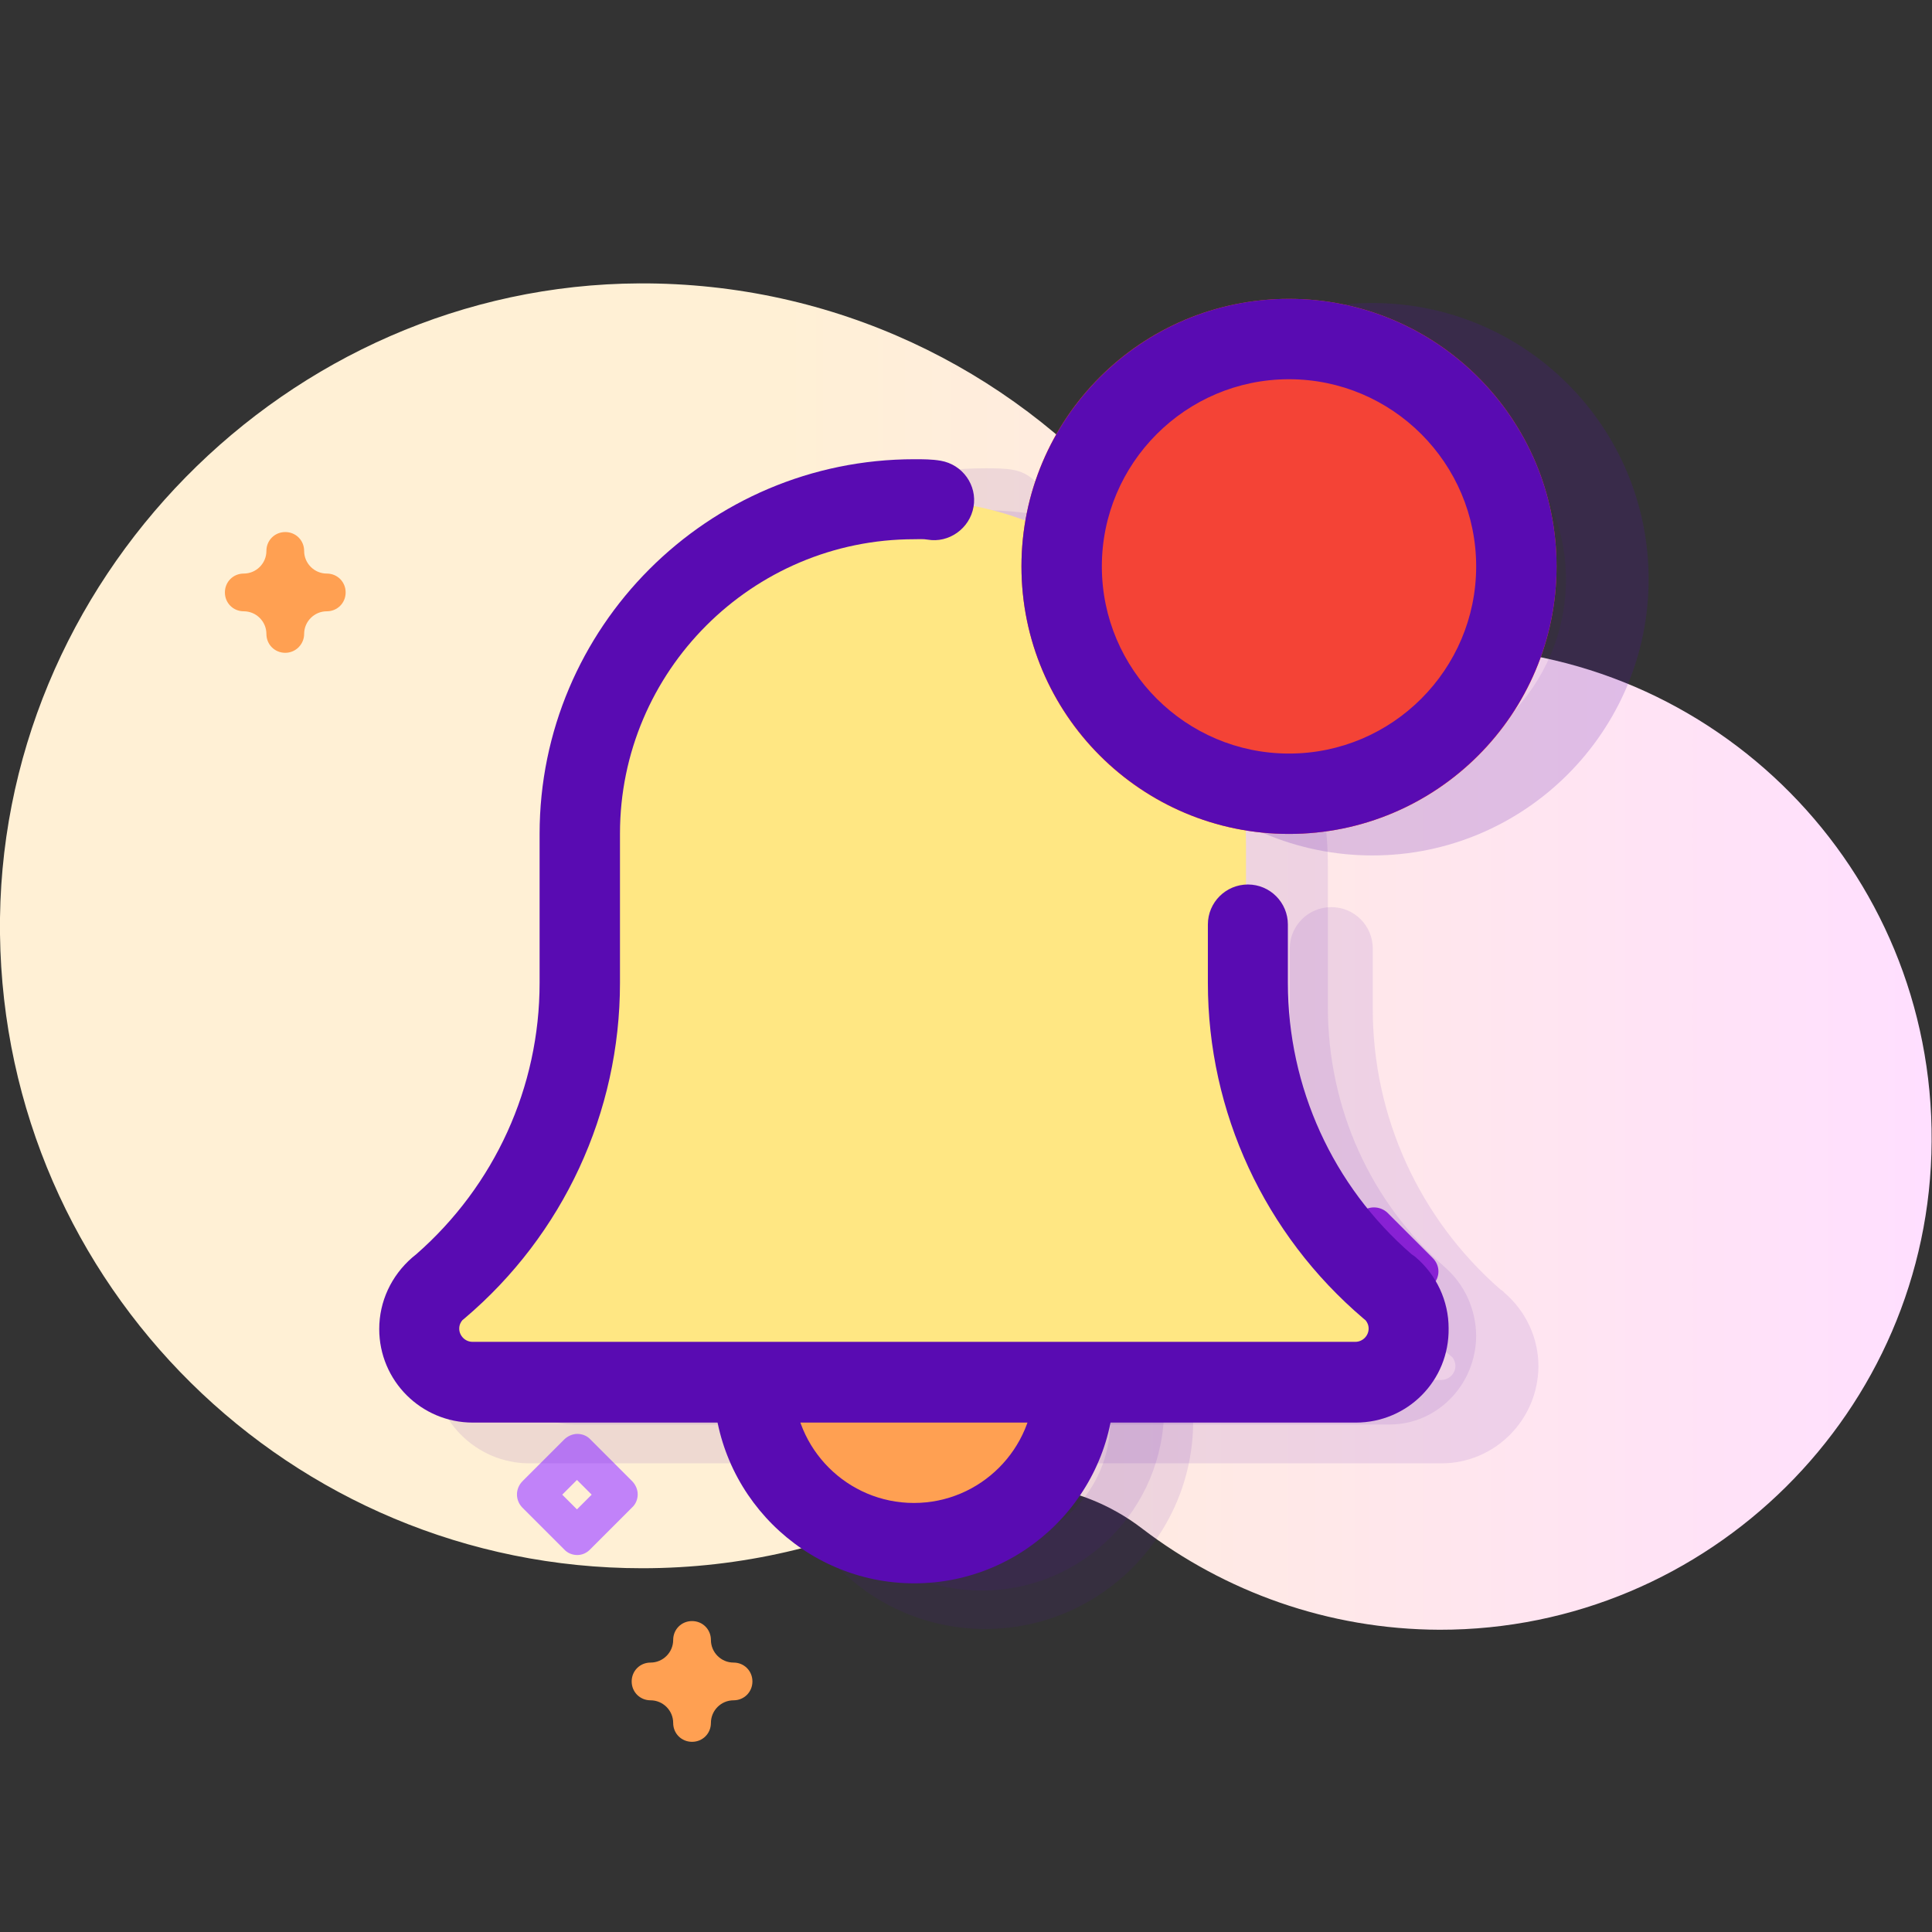 <?xml version="1.0" encoding="utf-8"?>
<!-- Generator: Adobe Illustrator 24.0.0, SVG Export Plug-In . SVG Version: 6.00 Build 0)  -->
<svg version="1.1" id="Capa_1" xmlns="http://www.w3.org/2000/svg" xmlns:xlink="http://www.w3.org/1999/xlink" x="0px" y="0px"
	 viewBox="0 0 512 512" style="enable-background:new 0 0 512 512;" xml:space="preserve">
<rect x="0" y="0" width="512" height="512" fill="#333333" stroke="none"/>
<style type="text/css">
	.st0{fill:url(#SVGID_1_);}
	.st1{display:none;opacity:0.1;fill:#590BB2;enable-background:new    ;}
	.st2{display:none;fill:#D6B0FF;}
	.st3{display:none;fill:#FFA052;}
	.st4{display:none;fill:#FFE783;}
	.st5{display:none;}
	.st6{display:inline;fill:#590BB2;}
	.st7{fill:#9526DD;}
	.st8{fill:#C182F9;}
	.st9{fill:#FFE783;}
	.st10{fill:#FFA052;}
	.st11{opacity:0.1;fill:#590BB2;enable-background:new    ;}
	.st12{fill:#F44336;}
	.st13{fill:#590BB2;}
</style>
<linearGradient id="SVGID_1_" gradientUnits="userSpaceOnUse" x1="206.867" y1="260.5" x2="802.41" y2="260.5" gradientTransform="matrix(1 0 0 -1 0 514)">
	<stop  offset="7.011211e-04" style="stop-color:#FFF0D5"/>
	<stop  offset="0.511" style="stop-color:#FFDFFF"/>
	<stop  offset="1" style="stop-color:#D9CEFF"/>
</linearGradient>
<path class="st0" d="M382.6,171.5c-0.2,0-0.4,0-0.6,0c-32-0.1-62.4-13.8-83.4-38c-31.4-36-77.6-58.6-129.1-58.4
	C76,75.5-1.2,154.1,0,247.6c1.2,93,77,168,170.2,168c26.3,0,51.3-6,73.5-16.7c19.2-9.2,42.1-6.8,59,6.2
	c21.9,16.7,49.2,26.7,78.8,26.8c71.4,0.1,130-58,130.4-129.4C512.4,230.4,454.6,171.9,382.6,171.5z"/>
<path class="st1" d="M488.3,295.8l-30.1-8.6c-3-12-7.7-23.4-14-33.7l15.2-27.4c1.3-2.3,0.9-5.2-1-7.1l-20.6-20.6
	c-1.9-1.9-4.8-2.3-7.1-1l-27.4,15.2c-10.3-6.3-21.6-11-33.7-14l-8.6-30.1c-0.7-2.6-3.1-4.3-5.7-4.3h-29.1c-2.7,0-5,1.8-5.7,4.3
	l-8.6,30.1c-12,3-23.4,7.7-33.7,14l-27.4-15.2c-2.3-1.3-5.2-0.9-7.1,1L223,219.1c-1.9,1.9-2.3,4.8-1,7.1l15.2,27.4
	c-6.3,10.3-11,21.6-14,33.7l-30.1,8.6c-2.6,0.7-4.3,3.1-4.3,5.7v29.1c0,2.7,1.8,5,4.3,5.7l30.1,8.6c3,12,7.7,23.4,14,33.7
	l-15.2,27.4c-1.3,2.3-0.9,5.2,1,7.1l20.6,20.6c1.9,1.9,4.8,2.3,7.1,1l27.4-15.2c10.3,6.3,21.6,11,33.7,14l8.6,30.1
	c0.7,2.6,3.1,4.3,5.7,4.3h29.1c2.7,0,5-1.8,5.7-4.3l8.6-30.1c12-3,23.4-7.7,33.7-14l27.4,15.2c2.3,1.3,5.2,0.9,7.1-1l20.6-20.6
	c1.9-1.9,2.3-4.8,1-7.1l-15.2-27.4c6.3-10.3,11-21.6,14-33.7l30.1-8.6c2.6-0.7,4.3-3.1,4.3-5.7v-29.1
	C492.6,298.9,490.8,296.6,488.3,295.8L488.3,295.8z M340.7,390.9c-41.3,0-74.8-33.5-74.8-74.8s33.5-74.8,74.8-74.8
	s74.8,33.5,74.8,74.8S382,390.9,340.7,390.9L340.7,390.9z"/>
<path class="st1" d="M181.1,249.8l-16.3-4.6c-1.6-6.5-4.2-12.6-7.5-18.2l8.2-14.8c0.7-1.3,0.5-2.8-0.5-3.8l-11.1-11.1
	c-1-1-2.6-1.2-3.8-0.5l-14.8,8.2c-5.6-3.4-11.7-5.9-18.2-7.5l-4.6-16.3c-0.4-1.4-1.7-2.3-3.1-2.3H93.5c-1.4,0-2.7,1-3.1,2.3
	l-4.6,16.3c-6.5,1.6-12.6,4.2-18.2,7.5l-14.8-8.2c-1.3-0.7-2.8-0.5-3.8,0.5l-11.1,11.1c-1,1-1.2,2.6-0.5,3.8l8.2,14.8
	c-3.4,5.6-5.9,11.7-7.5,18.2l-16.3,4.6c-1.4,0.4-2.3,1.7-2.3,3.1v15.7c0,1.4,1,2.7,2.3,3.1l16.3,4.6c1.6,6.5,4.2,12.6,7.5,18.2
	l-8.2,14.8c-0.7,1.3-0.5,2.8,0.5,3.8L49,324.3c1,1,2.6,1.2,3.8,0.5l14.8-8.2c5.6,3.4,11.7,5.9,18.2,7.5l4.6,16.3
	c0.4,1.4,1.7,2.3,3.1,2.3h15.7c1.4,0,2.7-1,3.1-2.3l4.6-16.3c6.5-1.6,12.6-4.2,18.2-7.5l14.8,8.2c1.3,0.7,2.8,0.5,3.8-0.5l11.1-11.1
	c1-1,1.2-2.6,0.5-3.8l-8.2-14.8c3.4-5.6,5.9-11.7,7.5-18.2l16.3-4.6c1.4-0.4,2.3-1.7,2.3-3.1v-15.7
	C183.4,251.4,182.5,250.2,181.1,249.8L181.1,249.8z M101.4,286.5c-14.2,0-25.8-11.5-25.8-25.8s11.5-25.8,25.8-25.8
	s25.8,11.5,25.8,25.8C127.2,275,115.7,286.5,101.4,286.5z"/>
<path class="st1" d="M290.5,94.5l-17.5-5c-1.7-7-4.5-13.6-8.1-19.6l8.9-15.9c0.8-1.4,0.5-3-0.6-4.1l-12-12c-1.1-1.1-2.8-1.3-4.1-0.6
	l-15.9,8.9c-6-3.6-12.6-6.4-19.6-8.1l-5-17.5c-0.4-1.5-1.8-2.5-3.3-2.5h-16.9c-1.6,0-2.9,1-3.3,2.5l-5,17.5
	c-7,1.7-13.6,4.5-19.6,8.1l-15.9-8.9c-1.4-0.8-3-0.5-4.1,0.6l-12,12c-1.1,1.1-1.3,2.8-0.6,4.1l8.9,15.9c-3.6,6-6.4,12.6-8.1,19.6
	l-17.5,5c-1.5,0.4-2.5,1.8-2.5,3.3v16.9c0,1.6,1,2.9,2.5,3.3l17.5,5c1.7,7,4.5,13.6,8.1,19.6l-8.9,15.9c-0.8,1.4-0.5,3,0.6,4.1
	l12,12c1.1,1.1,2.8,1.3,4.1,0.6l15.9-8.9c6,3.6,12.6,6.4,19.6,8.1l5,17.5c0.4,1.5,1.8,2.5,3.3,2.5h16.9c1.6,0,2.9-1,3.3-2.5l5-17.5
	c7-1.7,13.6-4.5,19.6-8.1l15.9,8.9c1.4,0.8,3,0.5,4.1-0.6l12-12c1.1-1.1,1.3-2.8,0.6-4.1l-8.9-15.9c3.6-6,6.4-12.6,8.1-19.6l17.5-5
	c1.5-0.4,2.5-1.8,2.5-3.3V97.8C293,96.3,292,94.9,290.5,94.5L290.5,94.5z M204.7,140.7c-19,0-34.4-15.4-34.4-34.4S185.7,72,204.7,72
	s34.4,15.4,34.4,34.4S223.7,140.7,204.7,140.7z"/>
<path class="st2" d="M488.3,316.8l-30.1-8.6c-3-12-7.7-23.4-14-33.7l15.2-27.4c1.3-2.3,0.9-5.2-1-7.1l-20.6-20.6
	c-1.9-1.9-4.8-2.3-7.1-1l-27.4,15.2c-10.3-6.3-21.6-11-33.7-14l-8.6-30.1c-0.7-2.6-3.1-4.3-5.7-4.3h-29.1c-2.7,0-5,1.8-5.7,4.3
	l-8.6,30.1c-12,3-23.4,7.7-33.7,14l-27.4-15.2c-2.3-1.3-5.2-0.9-7.1,1L223,240.1c-1.9,1.9-2.3,4.8-1,7.1l15.2,27.4
	c-6.3,10.3-11,21.6-14,33.7l-30.1,8.6c-2.6,0.7-4.3,3.1-4.3,5.7v29.1c0,2.7,1.8,5,4.3,5.7l30.1,8.6c3,12,7.7,23.4,14,33.7
	l-15.2,27.4c-1.3,2.3-0.9,5.2,1,7.1l20.6,20.6c1.9,1.9,4.8,2.3,7.1,1l27.4-15.2c10.3,6.3,21.6,11,33.7,14l8.6,30.1
	c0.7,2.6,3.1,4.3,5.7,4.3h29.1c2.7,0,5-1.8,5.7-4.3l8.6-30.1c12-3,23.4-7.7,33.7-14l27.4,15.2c2.3,1.3,5.2,0.9,7.1-1l20.6-20.6
	c1.9-1.9,2.3-4.8,1-7.1l-15.2-27.4c6.3-10.3,11-21.6,14-33.7l30.1-8.6c2.6-0.7,4.3-3.1,4.3-5.7v-29.1
	C492.6,319.9,490.8,317.6,488.3,316.8L488.3,316.8z M340.7,411.9c-41.3,0-74.8-33.5-74.8-74.8s33.5-74.8,74.8-74.8
	s74.8,33.5,74.8,74.8S382,411.9,340.7,411.9L340.7,411.9z"/>
<path class="st3" d="M181.1,270.8l-16.3-4.6c-1.6-6.5-4.2-12.6-7.5-18.2l8.2-14.8c0.7-1.3,0.5-2.8-0.5-3.8l-11.1-11.1
	c-1-1-2.6-1.2-3.8-0.5l-14.8,8.2c-5.6-3.4-11.7-5.9-18.2-7.5l-4.6-16.3c-0.4-1.4-1.7-2.3-3.1-2.3H93.5c-1.4,0-2.7,1-3.1,2.3
	l-4.6,16.3c-6.5,1.6-12.6,4.2-18.2,7.5l-14.8-8.2c-1.3-0.7-2.8-0.5-3.8,0.5l-11.1,11.1c-1,1-1.2,2.6-0.5,3.8l8.2,14.8
	c-3.4,5.6-5.9,11.7-7.5,18.2l-16.3,4.6c-1.4,0.4-2.3,1.7-2.3,3.1v15.7c0,1.4,1,2.7,2.3,3.1l16.3,4.6c1.6,6.5,4.2,12.6,7.5,18.2
	l-8.2,14.8c-0.7,1.3-0.5,2.8,0.5,3.8L49,345.3c1,1,2.6,1.2,3.8,0.5l14.8-8.2c5.6,3.4,11.7,5.9,18.2,7.5l4.6,16.3
	c0.4,1.4,1.7,2.3,3.1,2.3h15.7c1.4,0,2.7-1,3.1-2.3l4.6-16.3c6.5-1.6,12.6-4.2,18.2-7.5l14.8,8.2c1.3,0.7,2.8,0.5,3.8-0.5l11.1-11.1
	c1-1,1.2-2.6,0.5-3.8l-8.2-14.8c3.4-5.6,5.9-11.7,7.5-18.2l16.3-4.6c1.4-0.4,2.3-1.7,2.3-3.1v-15.7
	C183.4,272.4,182.5,271.2,181.1,270.8L181.1,270.8z M101.4,307.5c-14.2,0-25.8-11.5-25.8-25.8s11.5-25.8,25.8-25.8
	s25.8,11.5,25.8,25.8S115.7,307.5,101.4,307.5z"/>
<path class="st4" d="M290.5,115.5l-17.5-5c-1.7-7-4.5-13.6-8.1-19.6l8.9-15.9c0.8-1.4,0.5-3-0.6-4.1l-12-12
	c-1.1-1.1-2.8-1.3-4.1-0.6l-15.9,8.9c-6-3.6-12.6-6.4-19.6-8.1l-5-17.5c-0.4-1.5-1.8-2.5-3.3-2.5h-16.9c-1.6,0-2.9,1-3.3,2.5
	l-5,17.5c-7,1.7-13.6,4.5-19.6,8.1l-15.9-8.9c-1.4-0.8-3-0.5-4.1,0.6l-12,12c-1.1,1.1-1.3,2.8-0.6,4.1l8.9,15.9
	c-3.6,6-6.4,12.6-8.1,19.6l-17.5,5c-1.5,0.4-2.5,1.8-2.5,3.3v16.9c0,1.6,1,2.9,2.5,3.3l17.5,5c1.7,7,4.5,13.6,8.1,19.6l-8.9,15.9
	c-0.8,1.4-0.5,3,0.6,4.1l12,12c1.1,1.1,2.8,1.3,4.1,0.6l15.9-8.9c6,3.6,12.6,6.4,19.6,8.1l5,17.5c0.4,1.5,1.8,2.5,3.3,2.5h16.9
	c1.6,0,2.9-1,3.3-2.5l5-17.5c7-1.7,13.6-4.5,19.6-8.1l15.9,8.9c1.4,0.8,3,0.5,4.1-0.6l12-12c1.1-1.1,1.3-2.8,0.6-4.1l-8.9-15.9
	c3.6-6,6.4-12.6,8.1-19.6l17.5-5c1.5-0.4,2.5-1.8,2.5-3.3v-16.9C293,117.3,292,115.9,290.5,115.5L290.5,115.5z M204.7,161.7
	c-19,0-34.4-15.4-34.4-34.4S185.7,93,204.7,93s34.4,15.4,34.4,34.4S223.7,161.7,204.7,161.7z"/>
<g class="st5">
	<path class="st6" d="M355.3,494h-29.1c-4.9,0-9.2-3.3-10.6-8l-7.8-27.4c-10.4-2.8-20.4-6.9-29.7-12.3l-24.9,13.9
		c-4.3,2.4-9.6,1.6-13.1-1.8l-20.6-20.6c-3.4-3.4-4.2-8.8-1.8-13.1l13.9-24.9c-5.4-9.3-9.5-19.3-12.3-29.7l-27.4-7.8
		c-4.7-1.3-8-5.7-8-10.6v-29.1c0-4.9,3.3-9.2,8-10.6l27.4-7.8c2.8-10.4,6.9-20.4,12.3-29.7l-13.9-24.9c-2.4-4.3-1.6-9.6,1.8-13.1
		l20.6-20.6c3.4-3.4,8.8-4.2,13.1-1.8l24.9,13.9c9.3-5.4,19.3-9.5,29.7-12.3l7.8-27.4c1.3-4.7,5.7-8,10.6-8h29.1
		c4.9,0,9.2,3.3,10.6,8l7.8,27.4c10.4,2.8,20.4,6.9,29.7,12.3l24.9-13.9c4.3-2.4,9.6-1.6,13.1,1.8l20.6,20.6
		c3.4,3.4,4.2,8.8,1.8,13.1l-13.9,24.9c5.4,9.3,9.5,19.3,12.3,29.7l27.4,7.8h0c4.7,1.3,8,5.7,8,10.6v29.1c0,4.9-3.3,9.2-8,10.6
		l-27.4,7.8c-2.8,10.4-6.9,20.4-12.3,29.7l13.9,24.9c2.4,4.3,1.6,9.6-1.8,13.1l-20.6,20.6c-3.4,3.4-8.8,4.2-13.1,1.8l-24.9-13.9
		c-9.3,5.4-19.3,9.5-29.7,12.3l-7.8,27.4C364.5,490.7,360.2,494,355.3,494L355.3,494z M278.2,435.6c0.9,0,1.8,0.2,2.6,0.7
		c10,6.1,20.9,10.6,32.3,13.4c1.7,0.4,3.1,1.8,3.6,3.5l8.6,30.1c0.1,0.4,0.5,0.7,0.9,0.7h29.1c0.4,0,0.8-0.3,0.9-0.7l8.6-30.1
		c0.5-1.7,1.9-3.1,3.6-3.5c11.4-2.8,22.2-7.3,32.3-13.4c1.5-0.9,3.5-1,5-0.1l27.4,15.2c0.4,0.2,0.9,0.1,1.2-0.2l20.6-20.6
		c0.3-0.3,0.4-0.8,0.2-1.2l-15.2-27.4c-0.9-1.6-0.8-3.5,0.1-5c6.1-10,10.6-20.9,13.4-32.3c0.4-1.7,1.8-3.1,3.5-3.6l30.1-8.6
		c0.4-0.1,0.7-0.5,0.7-0.9v-29.1c0-0.4-0.3-0.8-0.7-0.9l-30.1-8.6c-1.7-0.5-3.1-1.9-3.5-3.6c-2.8-11.4-7.3-22.2-13.4-32.3
		c-0.9-1.5-1-3.5-0.1-5l15.2-27.4c0.2-0.4,0.1-0.9-0.2-1.2L434.3,223c-0.3-0.3-0.8-0.4-1.2-0.2l-27.4,15.2c-1.6,0.9-3.5,0.8-5-0.1
		c-10-6.1-20.9-10.6-32.3-13.4c-1.7-0.4-3.1-1.8-3.6-3.5l-8.6-30.1c-0.1-0.4-0.5-0.7-0.9-0.7h-29.1c-0.4,0-0.8,0.3-0.9,0.7
		l-8.6,30.1c-0.5,1.7-1.9,3.1-3.6,3.5c-11.4,2.8-22.2,7.3-32.3,13.4c-1.5,0.9-3.5,1-5,0.1l-27.4-15.2c-0.4-0.2-0.9-0.1-1.2,0.2
		l-20.6,20.6c-0.3,0.3-0.4,0.8-0.2,1.2l15.2,27.4c0.9,1.6,0.8,3.5-0.1,5c-6.1,10-10.6,20.9-13.4,32.3c-0.4,1.7-1.8,3.1-3.5,3.6
		l-30.1,8.6c-0.4,0.1-0.7,0.5-0.7,0.9v29.1c0,0.4,0.3,0.8,0.7,0.9l30.1,8.6c1.7,0.5,3.1,1.9,3.5,3.6c2.8,11.4,7.3,22.2,13.4,32.3
		c0.9,1.5,1,3.5,0.1,5l-15.2,27.4c-0.2,0.4-0.1,0.9,0.2,1.2l20.6,20.6c0.3,0.3,0.8,0.4,1.2,0.2l27.4-15.2
		C276.5,435.8,277.3,435.6,278.2,435.6L278.2,435.6z M340.7,416.9c-44,0-79.8-35.8-79.8-79.8c0-15.7,4.6-31,13.3-44
		c1.5-2.3,4.6-2.9,6.9-1.4s2.9,4.6,1.4,6.9c-7.6,11.4-11.6,24.8-11.6,38.5c0,38.5,31.3,69.8,69.8,69.8s69.8-31.3,69.8-69.8
		s-31.3-69.8-69.8-69.8c-14.5,0-28.4,4.4-40.3,12.8c-2.3,1.6-5.4,1.1-7-1.2c-1.6-2.3-1.1-5.4,1.2-7c13.5-9.6,29.5-14.7,46.1-14.7
		c44,0,79.8,35.8,79.8,79.8S384.7,416.9,340.7,416.9L340.7,416.9z"/>
	<path class="st6" d="M109.3,368.7H93.5c-3.7,0-6.9-2.5-7.9-6l-3.9-13.5c-4.9-1.4-9.7-3.4-14.2-5.9l-12.3,6.9
		c-3.2,1.8-7.2,1.2-9.8-1.4l-11.1-11.1c-2.6-2.6-3.1-6.6-1.4-9.8l6.9-12.3c-2.5-4.5-4.5-9.3-5.9-14.2l-13.5-3.9c-3.5-1-6-4.3-6-7.9
		v-15.7c0-3.7,2.5-6.9,6-7.9l13.5-3.9c1.4-4.9,3.4-9.7,5.9-14.2L33,235.6c-1.8-3.2-1.2-7.2,1.4-9.8l11.1-11.1
		c2.6-2.6,6.6-3.1,9.8-1.4l12.3,6.9c4.5-2.5,9.3-4.4,14.2-5.9l3.9-13.5c1-3.5,4.3-6,7.9-6h15.7c3.7,0,6.9,2.5,7.9,6l3.9,13.5
		c4.9,1.4,9.7,3.4,14.2,5.9l12.3-6.9c3.2-1.8,7.2-1.2,9.8,1.4l11.1,11.1c2.6,2.6,3.1,6.6,1.4,9.8l-6.9,12.3
		c2.5,4.5,4.4,9.3,5.9,14.2l13.5,3.9c3.5,1,6,4.3,6,7.9v15.7c0,3.7-2.5,6.9-6,7.9l-13.5,3.9c-1.4,4.9-3.4,9.7-5.9,14.2l6.9,12.3
		c1.8,3.2,1.2,7.2-1.4,9.8l-11.1,11.1c-2.6,2.6-6.6,3.1-9.8,1.4l-12.3-6.9c-4.5,2.5-9.3,4.5-14.2,5.9l-3.9,13.5
		C116.2,366.3,112.9,368.7,109.3,368.7L109.3,368.7z M94.9,358.7h13.1l4.3-15c0.5-1.7,1.9-3.1,3.6-3.5c5.9-1.5,11.6-3.8,16.8-7
		c1.5-0.9,3.5-1,5-0.1l13.6,7.6l9.2-9.2l-7.6-13.6c-0.9-1.6-0.8-3.5,0.1-5c3.2-5.2,5.5-10.9,7-16.8c0.4-1.7,1.8-3.1,3.5-3.6l15-4.3
		v-13.1l-15-4.3c-1.7-0.5-3.1-1.9-3.5-3.6c-1.5-5.9-3.8-11.6-7-16.8c-0.9-1.5-1-3.5-0.1-5l7.6-13.6l-9.2-9.2l-13.6,7.6
		c-1.6,0.9-3.5,0.8-5-0.1c-5.2-3.2-10.9-5.5-16.8-7c-1.7-0.4-3.1-1.8-3.6-3.5l-4.3-15H94.9l-4.3,15c-0.5,1.7-1.9,3.1-3.6,3.5
		c-5.9,1.5-11.6,3.8-16.8,7c-1.5,0.9-3.5,1-5,0.1l-13.6-7.6l-9.2,9.2l7.6,13.6c0.9,1.6,0.8,3.5-0.1,5c-3.2,5.2-5.5,10.9-7,16.8
		c-0.4,1.7-1.8,3.1-3.5,3.6l-15,4.3v13.1l15,4.3c1.7,0.5,3.1,1.9,3.5,3.6c1.5,5.9,3.8,11.6,7,16.8c0.9,1.5,1,3.5,0.1,5l-7.6,13.6
		l9.2,9.2l13.6-7.6c1.6-0.9,3.5-0.8,5,0.1c5.2,3.2,10.9,5.5,16.8,7c1.7,0.4,3.1,1.8,3.6,3.5L94.9,358.7z M179.7,275.6L179.7,275.6
		L179.7,275.6z M179.7,275.6C179.7,275.6,179.7,275.6,179.7,275.6L179.7,275.6z"/>
	<path class="st6" d="M101.4,312.5c-17,0-30.8-13.8-30.8-30.8s13.8-30.8,30.8-30.8s30.8,13.8,30.8,30.8S118.4,312.5,101.4,312.5z
		 M101.4,260.9c-11.5,0-20.8,9.3-20.8,20.8s9.3,20.8,20.8,20.8s20.8-9.3,20.8-20.8S112.9,260.9,101.4,260.9z"/>
	<path class="st6" d="M213.2,220.6h-16.9c-3.8,0-7.1-2.5-8.1-6.2l-4.2-14.8c-5.4-1.6-10.7-3.7-15.6-6.5l-13.4,7.5
		c-3.3,1.8-7.5,1.2-10.1-1.4l-12-12c-2.7-2.7-3.2-6.8-1.4-10.1l7.5-13.5c-2.7-4.9-4.9-10.2-6.5-15.6l-14.8-4.2
		c-3.6-1-6.2-4.4-6.2-8.2v-16.9c0-3.8,2.5-7.1,6.2-8.2l14.8-4.2c1.6-5.4,3.7-10.7,6.5-15.6l-7.5-13.4c-1.8-3.3-1.2-7.5,1.4-10.1
		l12-12c2.7-2.7,6.8-3.2,10.1-1.4l13.5,7.5c4.9-2.7,10.2-4.9,15.6-6.5l4.2-14.8c1-3.6,4.4-6.2,8.1-6.2h16.9c3.8,0,7.1,2.5,8.2,6.2
		l4.2,14.8c5.4,1.6,10.7,3.7,15.6,6.5l13.4-7.5c3.3-1.8,7.5-1.2,10.1,1.4l12,12c2.7,2.7,3.2,6.8,1.4,10.1l-7.5,13.5
		c2.7,4.9,4.9,10.2,6.5,15.6l14.8,4.2c3.6,1,6.2,4.4,6.2,8.2v16.9c0,3.8-2.5,7.1-6.2,8.2l-14.8,4.2c-1.6,5.4-3.7,10.7-6.5,15.6
		l7.5,13.4c1.8,3.3,1.2,7.5-1.4,10.1l-12,12c-2.7,2.7-6.8,3.2-10.1,1.4l-13.5-7.5c-4.9,2.7-10.2,4.9-15.6,6.5l-4.2,14.8
		C220.3,218.1,216.9,220.6,213.2,220.6L213.2,220.6z M197.4,210.6H212l4.7-16.4c0.5-1.7,1.9-3.1,3.6-3.5c6.4-1.6,12.5-4.1,18.2-7.5
		c1.5-0.9,3.5-1,5-0.1l14.9,8.3l10.3-10.3l-8.3-14.9c-0.9-1.6-0.8-3.5,0.1-5c3.4-5.6,6-11.8,7.5-18.2c0.4-1.7,1.8-3.1,3.5-3.6
		l16.4-4.7V120l-16.4-4.7c-1.7-0.5-3.1-1.9-3.5-3.6c-1.6-6.4-4.1-12.5-7.5-18.2c-0.9-1.5-1-3.5-0.1-5l8.3-14.9l-10.3-10.3l-14.9,8.3
		c-1.6,0.9-3.5,0.8-5-0.1c-5.6-3.4-11.8-6-18.2-7.5c-1.7-0.4-3.1-1.8-3.6-3.5L212,44h-14.6l-4.7,16.4c-0.5,1.7-1.9,3.1-3.6,3.5
		c-6.4,1.6-12.5,4.1-18.2,7.5c-1.5,0.9-3.5,1-5,0.1L151,63.2l-10.3,10.3l8.3,14.9c0.9,1.6,0.8,3.5-0.1,5c-3.4,5.6-6,11.8-7.5,18.2
		c-0.4,1.7-1.8,3.1-3.5,3.6l-16.4,4.7v14.6l16.4,4.7c1.7,0.5,3.1,1.9,3.5,3.6c1.6,6.4,4.1,12.5,7.5,18.2c0.9,1.5,1,3.5,0.1,5
		l-8.3,14.9l10.3,10.3l14.9-8.3c1.6-0.9,3.5-0.8,5,0.1c5.6,3.4,11.8,6,18.2,7.5c1.7,0.4,3.1,1.8,3.6,3.5L197.4,210.6z M204.7,166.7
		c-5.3,0-10.4-1-15.2-3.1c-2.5-1.1-3.7-4-2.7-6.5c1.1-2.5,4-3.7,6.5-2.7c3.6,1.5,7.4,2.3,11.4,2.3c16.2,0,29.4-13.2,29.4-29.4
		S220.9,98,204.7,98s-29.4,13.2-29.4,29.4c0,3.5,0.6,6.8,1.8,10.1c0.9,2.6-0.4,5.5-3,6.4c-2.6,0.9-5.5-0.4-6.4-3
		c-1.6-4.3-2.4-8.9-2.4-13.5c0-21.7,17.7-39.4,39.4-39.4s39.4,17.7,39.4,39.4S226.4,166.7,204.7,166.7L204.7,166.7z"/>
</g>
<path class="st7" d="M317.4,354.1c-1.3,0-2.6-0.5-3.5-1.5l-12-12c-2-1.9-2-5.1,0-7.1l12-12c1.9-1.9,5.1-1.9,7.1,0c2,2,2,5.1,0,7.1
	l-8.5,8.5l8.5,8.5c2,2,2,5.1,0,7.1C319.9,353.7,318.7,354.1,317.4,354.1z"/>
<path class="st7" d="M364.1,354.1c-1.3,0-2.6-0.5-3.5-1.5c-2-2-2-5.1,0-7.1l8.5-8.5l-8.5-8.5c-2-2-2-5.1,0-7.1
	c1.9-1.9,5.1-1.9,7.1,0l12,12c2,2,2,5.1,0,7.1l-12,12C366.6,353.7,365.4,354.1,364.1,354.1z"/>
<path class="st7" d="M333.9,354.1c-0.8,0-1.7-0.2-2.4-0.6c-2.4-1.4-3.2-4.4-1.9-6.8l13.6-24c1.4-2.4,4.4-3.2,6.8-1.9
	c2.4,1.4,3.2,4.4,1.9,6.8l-13.6,24C337.4,353.2,335.7,354.1,333.9,354.1z"/>
<path class="st8" d="M153,412.1c-1.3,0-2.6-0.5-3.5-1.5l-11-11c-2-2-2-5.1,0-7.1l11-11c0.9-0.9,2.2-1.5,3.5-1.5s2.6,0.5,3.5,1.5
	l11,11c0.9,0.9,1.5,2.2,1.5,3.5s-0.5,2.6-1.5,3.5l-11,11C155.5,411.6,154.2,412.1,153,412.1L153,412.1z M149,396.1l3.9,3.9l3.9-3.9
	l-3.9-3.9L149,396.1z"/>
<path class="st9" d="M352.5,148.3c-2.8,0-5-2.2-5-5c0-3.3-2.7-6-6-6c-2.8,0-5-2.2-5-5s2.2-5,5-5c3.3,0,6-2.7,6-6c0-2.8,2.2-5,5-5
	s5,2.2,5,5c0,3.3,2.7,6,6,6c2.8,0,5,2.2,5,5s-2.2,5-5,5c-3.3,0-6,2.7-6,6C357.5,146.1,355.3,148.3,352.5,148.3z"/>
<path class="st10" d="M183.4,461.6c-2.8,0-5-2.2-5-5c0-3.3-2.7-6-6-6c-2.8,0-5-2.2-5-5s2.2-5,5-5c3.3,0,6-2.7,6-6c0-2.8,2.2-5,5-5
	s5,2.2,5,5c0,3.3,2.7,6,6,6c2.8,0,5,2.2,5,5s-2.2,5-5,5c-3.3,0-6,2.7-6,6C188.4,459.4,186.2,461.6,183.4,461.6z"/>
<path class="st10" d="M75.6,173c-2.8,0-5-2.2-5-5c0-3.3-2.7-6-6-6c-2.8,0-5-2.2-5-5s2.2-5,5-5c3.3,0,6-2.7,6-6c0-2.8,2.2-5,5-5
	s5,2.2,5,5c0,3.3,2.7,6,6,6c2.8,0,5,2.2,5,5s-2.2,5-5,5c-3.3,0-6,2.7-6,6C80.6,170.7,78.4,173,75.6,173z"/>
<path class="st11" d="M308.5,373.2c0,26.7-21.6,48.3-48.3,48.3c-26.7,0-48.3-21.6-48.3-48.3c0-26.7,21.6-48.3,48.3-48.3
	C286.9,324.9,308.5,346.5,308.5,373.2z"/>
<path class="st11" d="M383,335.9c-19.8-17.2-31.1-42.3-31.1-69v-37.5c0-52-41.1-94.2-91.6-94.2s-91.6,42.3-91.6,94.2v37.5
	c0,26.6-11.3,51.8-31.3,69.1c-5.1,4.5-8,11-8,17.9c0,13,10.3,23.6,22.9,23.6h216c12.6,0,22.9-10.6,22.9-23.6
	C391.1,347,388.2,340.5,383,335.9z"/>
<path class="st11" d="M436.9,153.5c0,40.4-32.8,73.2-73.2,73.2s-73.2-32.8-73.2-73.2s32.8-73.2,73.2-73.2S436.9,113,436.9,153.5z"/>
<path class="st11" d="M261.1,431.7c-30.3,0-54.9-24.6-54.9-54.9c0-6.1,4.9-11,11-11c6.1,0,11,4.9,11,11c0,18.2,14.8,33,33,33
	s33-14.8,33-33c0-6.1,4.9-11,11-11c6.1,0,11,4.9,11,11C316.1,407.1,291.4,431.7,261.1,431.7z"/>
<path class="st11" d="M382,387.8H140.3c-14.1,0-25.6-11.5-25.6-25.6c0-7.5,3.3-14.6,9-19.5c0.4-0.3,0.8-0.6,1.2-0.9
	c21.5-18.8,33.8-45.8,33.8-74.3v-40.9c0-56.5,46-102.5,102.5-102.5c2.3,0,4.9,0,7.2,0.4c6,1,10,6.7,9,12.6c-1,6-6.8,10-12.6,9
	c-1.2-0.2-2.5-0.1-3.6-0.1c-44.4,0-80.5,36.1-80.5,80.5v40.9c0,35.4-15.5,68.9-42.5,91.8c-0.2,0.2-0.4,0.3-0.6,0.5
	c-0.4,0.5-0.8,1.3-0.8,2.3c0,2,1.7,3.7,3.7,3.7H382c2,0,3.7-1.7,3.7-3.7c0-1-0.4-1.8-0.8-2.3c-0.2-0.2-0.4-0.3-0.6-0.5
	c-27-23-42.5-56.5-42.5-91.8v-16c0-6.1,4.9-11,11-11s11,4.9,11,11v16c0,28.5,12.3,55.5,33.8,74.3c0.4,0.3,0.8,0.5,1.1,0.9
	c5.7,4.9,9,12,9,19.5C407.6,376.3,396.1,387.8,382,387.8z"/>
<path class="st11" d="M363.7,226.7c-40.4,0-73.2-32.8-73.2-73.2s32.8-73.2,73.2-73.2s73.2,32.8,73.2,73.2S404,226.7,363.7,226.7z
	 M363.7,102.2c-28.3,0-51.3,23-51.3,51.3c0,28.3,23,51.3,51.3,51.3c28.3,0,51.3-23,51.3-51.3C414.9,125.2,391.9,102.2,363.7,102.2z"
	/>
<path class="st10" d="M288.2,362.8c0,25.8-20.9,46.7-46.7,46.7c-25.8,0-46.7-20.9-46.7-46.7c0-25.8,20.9-46.7,46.7-46.7
	C267.2,316.1,288.2,337,288.2,362.8z"/>
<path class="st9" d="M360.3,326.8c-19.2-16.6-30.1-41-30.1-66.8v-36.3c0-50.3-39.8-91.2-88.7-91.2s-88.7,40.9-88.7,91.2V260
	c0,25.8-11,50.1-30.3,66.9c-4.9,4.4-7.8,10.7-7.8,17.3c0,12.6,10,22.8,22.2,22.8H346c12.2,0,22.2-10.2,22.2-22.8
	C368.2,337.5,365.3,331.2,360.3,326.8z"/>
<path class="st12" d="M412.5,150.1c0,39.2-31.7,70.9-70.9,70.9s-70.9-31.7-70.9-70.9s31.7-70.9,70.9-70.9S412.5,111,412.5,150.1z"/>
<path class="st13" d="M242.3,419.6c-29.3,0-53.2-23.9-53.2-53.2c0-5.9,4.8-10.6,10.6-10.6s10.6,4.8,10.6,10.6
	c0,17.6,14.3,31.9,31.9,31.9s31.9-14.3,31.9-31.9c0-5.9,4.8-10.6,10.6-10.6c5.9,0,10.6,4.8,10.6,10.6
	C295.5,395.7,271.6,419.6,242.3,419.6z"/>
<path class="st13" d="M359.3,377h-234c-13.7,0-24.8-11.1-24.8-24.8c0-7.3,3.2-14.1,8.7-18.9c0.4-0.3,0.7-0.6,1.1-0.9
	c20.8-18.2,32.7-44.3,32.7-71.9V221c0-54.7,44.5-99.3,99.3-99.3c2.3,0,4.7,0,7,0.4c5.8,1,9.7,6.5,8.7,12.2c-1,5.8-6.6,9.7-12.2,8.7
	c-1.1-0.2-2.4-0.1-3.5-0.1c-43,0-78,35-78,78v39.6c0,34.3-15,66.7-41.2,88.9c-0.2,0.2-0.4,0.3-0.6,0.5c-0.4,0.5-0.8,1.2-0.8,2.2
	c0,1.9,1.6,3.5,3.5,3.5h234c1.9,0,3.5-1.6,3.5-3.5c0-1-0.4-1.7-0.8-2.2c-0.2-0.2-0.4-0.3-0.6-0.5c-26.2-22.3-41.2-54.7-41.2-88.9
	v-15.5c0-5.9,4.8-10.6,10.6-10.6c5.9,0,10.6,4.8,10.6,10.6v15.5c0,27.6,11.9,53.8,32.8,71.9c0.4,0.3,0.8,0.5,1.1,0.8
	c5.5,4.7,8.7,11.6,8.7,18.8C384.1,365.9,373,377,359.3,377z"/>
<path class="st13" d="M341.6,221c-39.1,0-70.9-31.8-70.9-70.9s31.8-70.9,70.9-70.9s70.9,31.8,70.9,70.9S380.7,221,341.6,221z
	 M341.6,100.5c-27.4,0-49.6,22.3-49.6,49.6c0,27.4,22.3,49.6,49.6,49.6c27.4,0,49.6-22.3,49.6-49.6
	C391.2,122.8,369,100.5,341.6,100.5z"/>
</svg>
